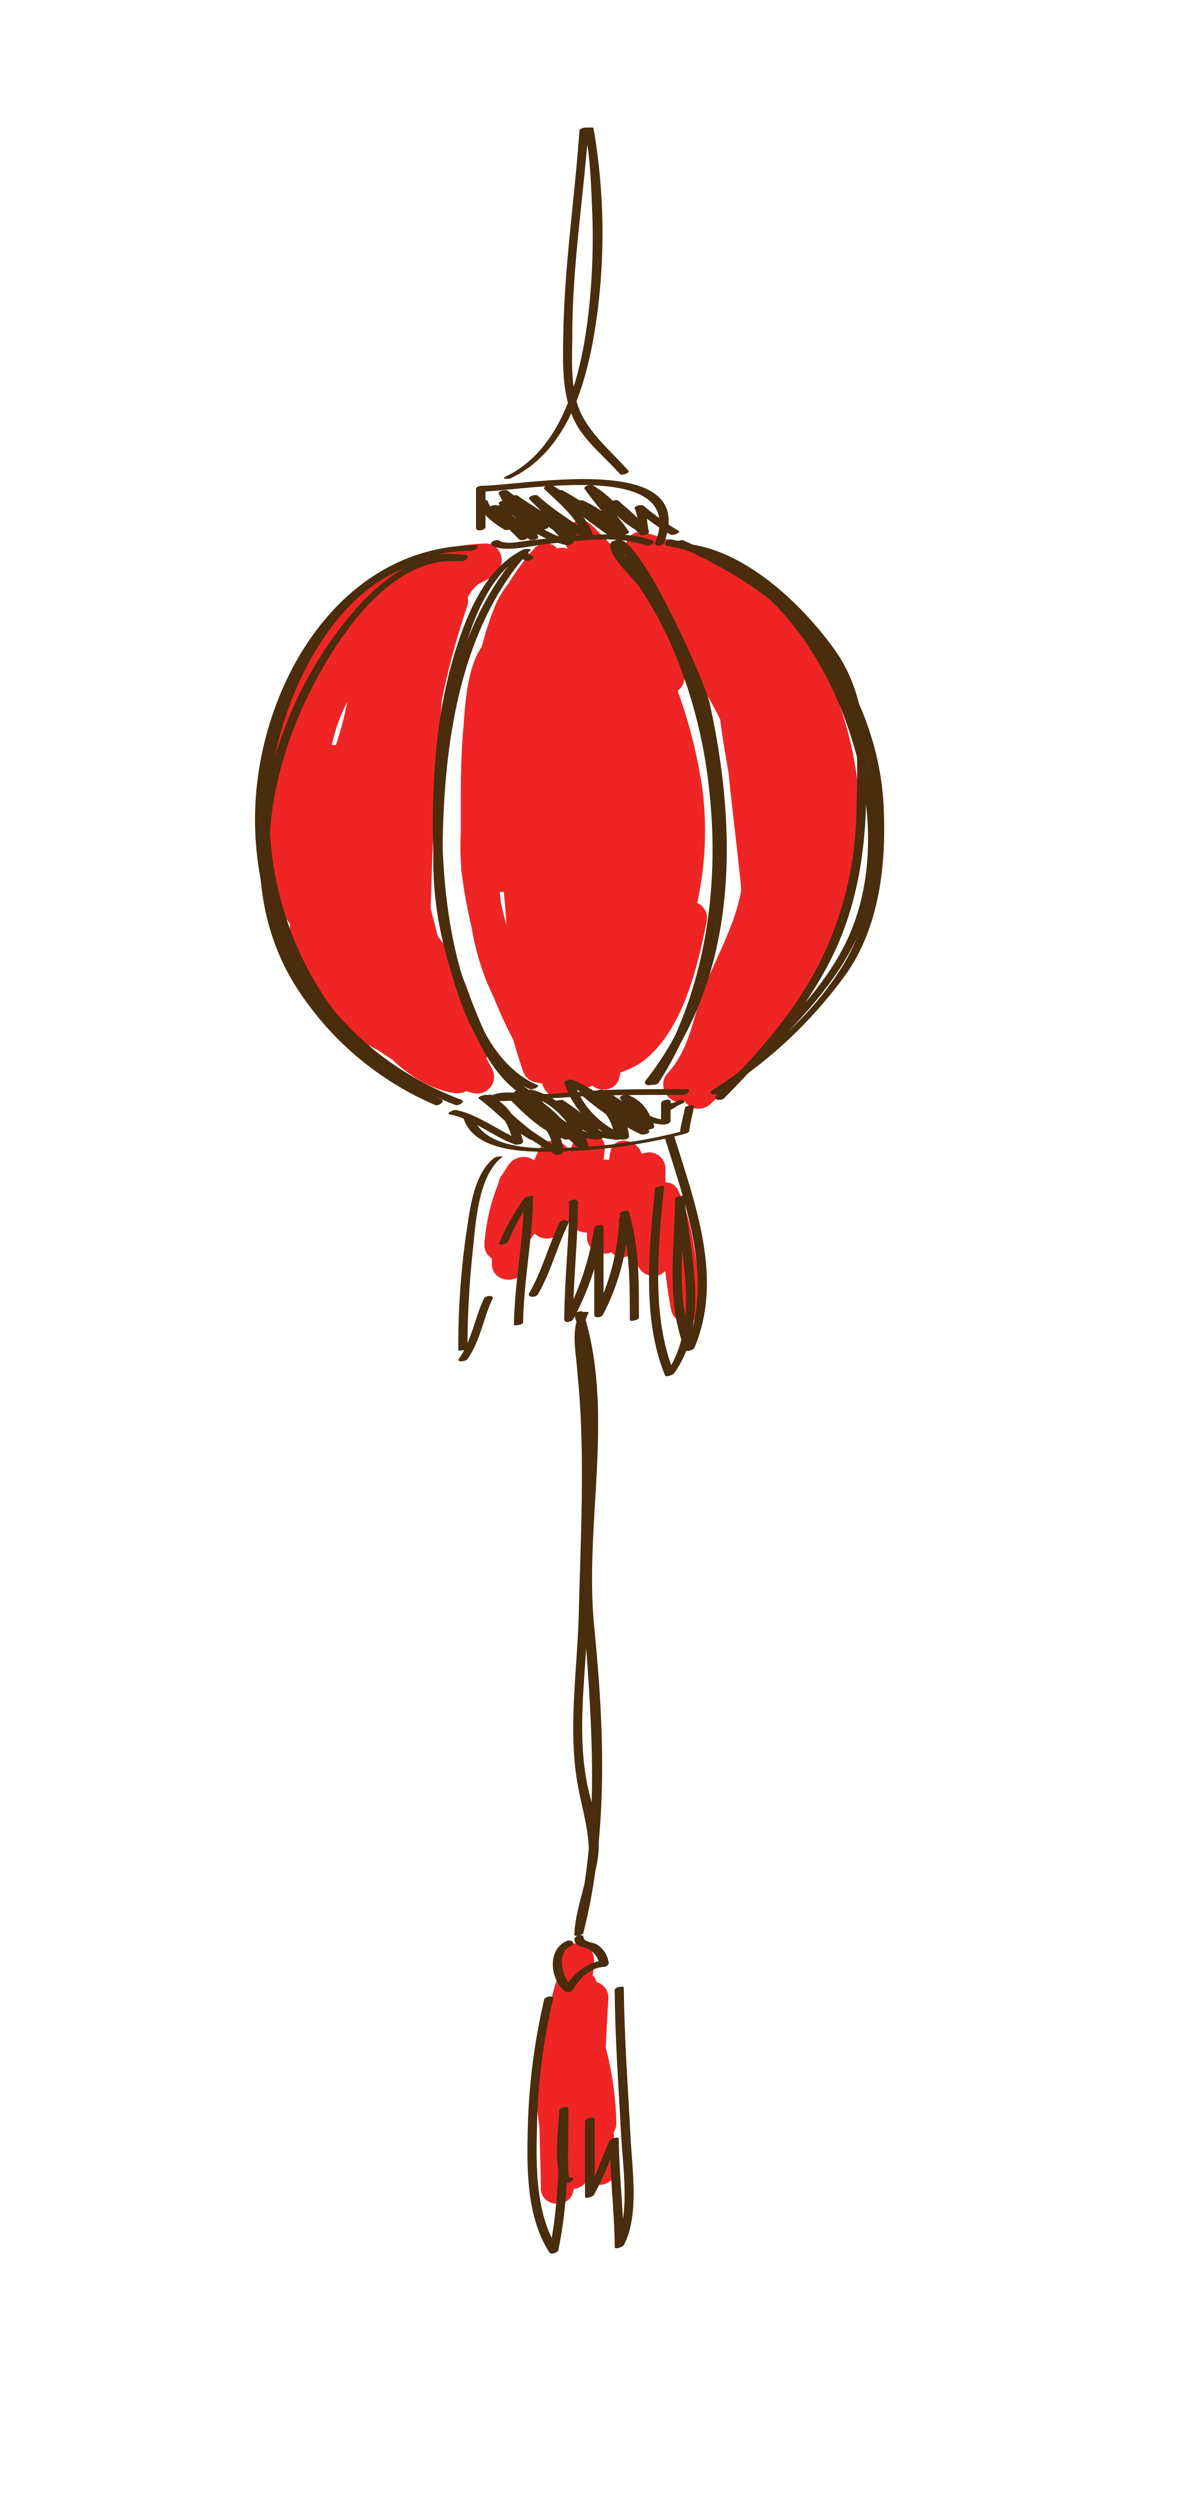 <svg id="layer1" xmlns="http://www.w3.org/2000/svg" viewBox="0 0 250.91 527.32"><defs><style>.cls-1{fill:#ef2525;}.cls-2{fill:#492d0c;}</style></defs><path class="cls-1" d="M103.85,225.47c-.38-.74-.79-1.47-1.19-2.2a3,3,0,0,0-.42-2.62c-.38-.57-.78-1.13-1.19-1.68a42,42,0,0,0-8.68-21.52c-.45-1.95-1-3.9-1.48-5.84.31-12.56,1-25.16,1.8-37.51.2-2.18.4-4.36.58-6.54a162.28,162.28,0,0,1,5.31-19.65,3.25,3.25,0,0,0,.11-1.88,9.42,9.42,0,0,1,2.28-2.86l2.42-1.21a3.07,3.07,0,0,0,1.24-1.11c2.4-1.92,1.12-6.31-2.2-6.21-22.36.61-42.33,20.68-45.21,42.28a82.58,82.58,0,0,0-.74,10c-1.11,8.94-.69,18.58,3.4,26a13.3,13.3,0,0,0,1.32,1.94c-.6,11.62,8.21,21.54,18.61,26.68,1,.67,2,1.32,2.94,1.94,3.86,3.71,8.62,6.4,13.13,7.08a4,4,0,0,0,2.46-.39c.52.13,1,.27,1.55.39A3.54,3.54,0,0,0,103.85,225.47Zm-33-68.29a2.6,2.6,0,0,0-.83-.07A37.42,37.42,0,0,1,73.3,148,71.28,71.28,0,0,1,70.88,157.18Z"/><path class="cls-1" d="M180.63,162.54c-1.95-12.55-6.83-24.61-15.12-34.33-7.46-8.75-18.58-12.69-29.26-15.86-3.51-1-5.23,2.88-3.68,5.3a3,3,0,0,0-1.5-.54c-2.1-2.25-4.21-4.35-6.11-6.26-2.87-2.88-7.37.77-5.5,4.24.12.22.23.45.35.68a3.62,3.62,0,0,0-2.23-.11,3.19,3.19,0,0,0-4.79,0,45.57,45.57,0,0,0-5.36,7.24,20.61,20.61,0,0,0-3,5,68.33,68.33,0,0,0-2.77,8.53c-3.27,4.68-3.54,13.15-3.91,17.45s-.49,8.79-.51,13.19c0,2.85,0,5.68,0,8.53a58.61,58.61,0,0,0,.08,7.26c0,.1,0,.2,0,.29a2.9,2.9,0,0,0,.11.79c.06.67.13,1.33.23,2q.75,5,1.92,9.95a51.91,51.91,0,0,0,4.61,14.48,96,96,0,0,0,4.14,9q.9,3.24,2,6.43a3.49,3.49,0,0,0,2.45,2.44c.54.08,1.1.2,1.66.32a3.68,3.68,0,0,0,6.52,1.43A10.63,10.63,0,0,0,125,229c1.78,1.44,5,1.07,5.68-1.66.09-.38.18-.76.25-1.15a17.59,17.59,0,0,0,4.46-2.14c8.59-6.24,11.73-19.81,13.74-29.6a3.51,3.51,0,0,0-2-4,70.66,70.66,0,0,0,1.12-23.85A104.23,104.23,0,0,0,143,145.72a3.67,3.67,0,0,0,1.45-2.72,19.68,19.68,0,0,0-.16-3.26c1.74,2.43,3.49,4.85,5.17,7.29.88,1.54,1.73,3.1,2.51,4.7.46,3.67,1.07,7.34,1.74,11,.83,8.32,1.92,16.62,2.72,24.94-1.17,7-5,13.73-7.62,20.19s-3.07,13.22-7.93,18.51c-2.43,2.65.35,7.07,3.56,5.85a3.55,3.55,0,0,0,5.4.71c10.09-9.26,21-20.15,26.53-32.89C181.4,188.37,182.57,175,180.63,162.54Zm-75.16,25.58a3.94,3.94,0,0,0,.84,0c.22,2.23.42,4.46.56,6.7,0,.09,0,.19,0,.28-.45-1.63-.87-3.28-1.21-4.94C105.6,189.47,105.52,188.8,105.47,188.12Zm28-69.4a1.22,1.22,0,0,0-.12-.19l.15.11Z"/><path class="cls-1" d="M143.15,251.14a2.84,2.84,0,0,0-2.72-1.73c0-1,0-1.95,0-2.92a3.46,3.46,0,0,0-5-3.07c-.87-3.21-6.05-4.14-6.67-.27-.08.49-.17,1-.26,1.5a3.38,3.38,0,0,0-1.14-.05,21.36,21.36,0,0,0,.26-2.13c.25-4.25-5.52-4.32-6.88-.93-.19.48-.38,1-.58,1.44-.93-2.49-4.72-3.54-6.29-.67-.41.76-.79,1.58-1.16,2.42a3.83,3.83,0,0,0-5.25.79c-.33.44-.62.88-.9,1.34s-.45.72-.71,1.07a3.16,3.16,0,0,0-.64,1.6,41.86,41.86,0,0,0-3,13,3.29,3.29,0,0,0,1.59,2.9c0,.37,0,.74,0,1.11,0,4.51,7,4.52,7,0,0-1.22,0-2.47-.09-3.74a21.28,21.28,0,0,0,2.06-2.59c.25.18.5.36.79.53a3.5,3.5,0,0,0,4.79-1.12c.47-.78.89-1.57,1.28-2.38h0a5.07,5.07,0,0,0,.85,1.13,4.43,4.43,0,0,0,3.38,1.62c0,.32,0,.62,0,.94-.06,2.57,3,4.18,5.12,3.21a3.42,3.42,0,0,0,5.11-.28c.06.62.12,1.25.19,1.88.37,3.28,4.2,4.5,6.1,2.32.36,2.78.7,5.55,1.25,8.23.91,4.42,7.65,2.55,6.75-1.86C146.7,266.57,146.54,258.54,143.15,251.14Z"/><path class="cls-1" d="M127.82,431.87c.19-3.51.35-7,.57-10.51a3.36,3.36,0,0,0-2.49-3.28,3.14,3.14,0,0,0-.82-1.45,22.13,22.13,0,0,0,.27-3.29c0-3.94-6-4.79-7-.93a31.51,31.51,0,0,0-.84,3.21,3.6,3.6,0,0,0,.09,1.58c-.28,1-.61,2.05-.94,3.23a4.11,4.11,0,0,0-.08,1.53c-2.23,5-3,10.59-3.23,16a53.79,53.79,0,0,0,.48,10.68c.09,4.28.27,8.55.3,12.82,0,0,0,.06,0,.09s0,.23,0,.34h0c.46,3.92,6.44,3.92,6.91,0h0v-.21a3.3,3.3,0,0,0,2.84-1.87c2,2,6,1.06,6-2.36,0-2.57-.21-5.14-.38-7.7a3.24,3.24,0,0,0,.56-1.93A67.41,67.41,0,0,0,127.82,431.87Z"/><path class="cls-2" d="M102.45,111.16V103a3.24,3.24,0,0,0-1.43.73c8.67-.07,44.07-7.09,37.3,10.65-.38,1,1.53.85,1.8.15,7.43-19.46-29.28-12.15-38.41-12.07-.39,0-1.26.17-1.26.73v8.12c0,.94,2,.58,2-.18Z"/><path class="cls-2" d="M103.76,115c2.63,1.71,8.76,0,11.55-.25,6.73-.65,14.6-2,21.13.32.66.23,2.26-.73,1.16-1.12-5.07-1.79-10.88-1.24-16.15-.87-3,.21-6.09.53-9.13.82-1.76.17-5.46,1.14-7,.12-.57-.38-2.34.44-1.52,1Z"/><path class="cls-2" d="M100.22,115c-26.28.29-42.45,24.79-45.76,48.62a67.05,67.05,0,0,0,7,40.35c7.36,13.91,20.13,23.59,34.65,29.1.68.26,2.26-.71,1.16-1.13-27.62-10.49-43.67-36.41-41.15-65.78,2-23.26,17.46-49.68,43.4-50,.79,0,2-1.22.73-1.2Z"/><path class="cls-2" d="M142.76,115c9.61,4.41,18.79,9.51,26.05,17.36,8.6,9.31,13.72,21.91,15.38,34.35,1.59,11.9.2,26.17-6.12,36.59-6.65,11-17.12,19.87-27.82,26.68-1.1.71.55,1.14,1.23.7a95.08,95.08,0,0,0,27.08-25.25c7.17-10.23,8.52-23.56,7.89-35.73-.69-13.09-6.06-26-14.21-36.21-7.23-9.06-17.6-14.74-28-19.5-.64-.29-2.39.61-1.52,1Z"/><path class="cls-2" d="M110.44,115.9c-7.57,3.73-11.37,12.39-13.89,20-3.84,11.52-5.06,23.94-5.2,36-.14,12.5,1.21,25.28,5.1,37.2,2.65,8.1,7.15,17,15.38,20.62.51.22,2.28-.55,1.56-.86-8.4-3.66-12.61-13-15.29-21.14-3.57-10.95-4.7-22.72-4.82-34.19a125.36,125.36,0,0,1,4.39-35.33c2.25-8,6-17.93,13.93-21.83,1.16-.57-.6-.72-1.16-.45Z"/><path class="cls-2" d="M131,115.11c-.77.41.43,1.27,1,2.11.85,1.24,1.61,2.54,2.37,3.83,2,3.43,3.87,7,5.69,10.5,3.39,6.57,6.87,13,8.4,20.26,5.43,25.69,4.72,54.64-12.19,76.08-.77,1,1,1.36,1.63.63,18-22.78,17.83-53.18,11.84-80.27-1.07-4.82-15.37-36.65-19.63-34.36-1.15.62-.11,1.75.88,1.22Z"/><path class="cls-2" d="M105.07,232.2c.06.28,14.33-.75,14.93-.79,8-.5,16.09-.47,24.13-.47.81,0,2-1.22.72-1.22-5.08,0-10.17,0-15.25.12-5.82.14-11.78,1.06-17.57.92-1.38,0-9.67-1.5-8.89,2,.17.77,2.11.27,1.93-.51Z"/><path class="cls-2" d="M97.82,235.9c2.47,7.49,14.53,7.16,20.73,6.95a112.06,112.06,0,0,0,26-3.71c.27-.08.85-.22.89-.57.19-1.83.75-3.44,1-5.22.08-.47-1.83-.14-1.91.34-.31,1.83-.88,3.54-1.07,5.4l.88-.57A109.11,109.11,0,0,1,121.55,242c-6.32.35-19.25,1.12-21.79-6.6-.16-.46-2.07.11-1.94.52Z"/><path class="cls-2" d="M104.3,244.24c-4.52,3.46-5.19,11.36-6,16.54a164.79,164.79,0,0,0-1.58,24c0,.25,1.93,0,1.93-.51a194.83,194.83,0,0,1,1.11-20.35c.63-5.84,1.07-15.92,6.24-19.88.36-.28-1.39-.08-1.74.19Z"/><path class="cls-2" d="M98.63,286.69c2.75-3.9,3.32-8.52,5.31-12.75.41-.87-1.52-.66-1.8-.07-2,4.23-2.58,8.88-5.31,12.76-.53.74,1.42.59,1.8.06Z"/><path class="cls-2" d="M107.18,262a49.66,49.66,0,0,1,5.31-9.56l-1.91.44c-.14,8.9-2,17.66-2.13,26.57,0,.24,1.93,0,1.94-.52.14-8.9,2-17.67,2.12-26.57,0-.36-1.75.18-1.92.44a49.74,49.74,0,0,0-5.31,9.57c-.1.27,1.72.1,1.9-.37Z"/><path class="cls-2" d="M113.53,273c2.73-4.73,4-10,6.38-14.88.48-1-1.47-1-1.85-.24-2.34,4.89-3.66,10.15-6.38,14.88-.55.95,1.42,1,1.85.24Z"/><path class="cls-2" d="M120.13,253.79c-.07,8.16-1,16.28-1.06,24.44,0,1,1.56.62,1.9,0A59.84,59.84,0,0,0,127.4,259c-.65.05-1,.1-2,.15v18.07c0,1,1.58.67,1.89,0a48.21,48.21,0,0,0,5.38-20.38c0-1-1.94-.7-2,.16a47.47,47.47,0,0,1-5.24,20l1.93,0V259c0-1-1.84-.67-2,.15a58.63,58.63,0,0,1-6.33,18.95l1.89,0c.07-8.16,1-16.28,1.06-24.44,0-1-2-.71-2,.15Z"/><path class="cls-2" d="M130.77,256.1c2.2,7.21,2.12,14.84,2.13,22.31,0,.41,1.93.1,1.93-.51,0-7.48.08-15.1-2.13-22.32-.15-.52-2.08,0-1.93.52Z"/><path class="cls-2" d="M138.21,250.78c-1.22,12.54-2.8,27.39,2.13,39.33.2.48,1.71-.15,1.91-.44,7.63-10.66,3.43-25.34,2.14-37.28,0-.36-1.92,0-1.93.52-.1,10.65-2,21.72,2.13,31.88.18.44,1.77-.08,1.92-.43,6.22-14.63.18-30.46-4.24-44.72-.14-.43-2.06.12-1.93.51,4.4,14.2,10.46,30,4.26,44.56l1.92-.43c-4.14-10.17-2.23-21.24-2.13-31.89l-1.93.52c1.29,11.89,5.48,26.5-2.11,37.11l1.92-.43c-4.93-11.94-3.35-26.79-2.13-39.33,0-.24-1.87,0-1.93.52Z"/><path class="cls-2" d="M122.28,277.23c-1.57,3-.94,7-.62,10.22.47,4.86.86,9.68,1,14.56.41,12.7-.21,25.55-.52,38.25-.29,11.82-2.34,24.45-.23,36.15,1,5.76,2.91,10.92,2.19,16.87-.61,5-2.69,9.67-2.91,14.8,0,.5,1.8.09,1.92-.4,5.32-21,4.4-43.16,2.29-64.49-2.17-21.91,4.44-45-2.28-66.36-.19-.58-2.11,0-1.93.52,6.43,20.48.43,42.33,2,63.31,1.66,22.53,3.65,45.1-2,67.3l1.93-.4c.24-5.58,2.43-10.73,3.11-16.24.56-4.63-1-9.39-2.06-13.85-2.64-11.44-.54-24.19-.15-35.82.4-12.08.65-24.24.63-36.33a154.16,154.16,0,0,0-.8-15.79c-.42-3.94-1.57-8.91.33-12.58.23-.45-1.64-.27-1.92.28Z"/><path class="cls-2" d="M119.63,409.4c-4.27,1.76-3.55,8.26-.33,10.65a1.28,1.28,0,0,0,1.67-.45c1.28-2.35,3.65-4.56,6.42-4.73.44,0,1.19-.38,1.06-.93a5.46,5.46,0,0,0-2.55-3.84c-.76-.43-2.68-.45-2.76-1.48-.07-.84-2-.38-1.93.52s.87,1.32,1.7,1.56a4.45,4.45,0,0,1,3.61,3.75l1.06-.93c-3.6.21-6.77,2.8-8.45,5.89l1.66-.45c-2.17-1.62-3.55-7.15-.32-8.48,1.23-.5.13-1.48-.84-1.08Z"/><path class="cls-2" d="M114.83,421.76a133.52,133.52,0,0,0-3.47,28c-.21,8.29-.1,18.18,4.6,25.37.32.49,1.76,0,1.86-.5,2.05-9.85,2.13-19.87,2.13-29.89,0-.57-1.93-.22-1.93.38,0,2.05-1.93,16,1.89,15.28.9-.17,1.6-1.3.27-1.05-.55.11-.25-13-.23-14.48l-1.93.39c0,9.93-.1,19.86-2.13,29.62l1.86-.5c-4.82-7.37-4.64-17.74-4.42-26.19a127.14,127.14,0,0,1,3.43-26.7c.17-.7-1.77-.4-1.93.25Z"/><path class="cls-2" d="M123.45,447.4v15.94c0,.56,1.62,0,1.79-.28,2.25-3.72,3.51-7.89,5.36-11.81l-1.94.4c.08,7.46,1,14.87,1.06,22.32,0,.62,1.74-.06,1.92-.4,3.28-6.28,1.78-15.72,1.44-22.47-.54-10.6-1.34-21.25-1.44-31.85,0-.48-1.94-.15-1.93.52.09,10.21.82,20.49,1.37,30.7.39,7.08,2,16.85-1.37,23.38l1.93-.4c-.08-7.45-1-14.86-1.06-22.32,0-.6-1.76,0-1.93.4-1.81,3.83-3,7.94-5.15,11.58.62-.1,1-.19,2-.28V446.88c0-.47-2-.15-2,.52Z"/><path class="cls-2" d="M107.86,100.84C120,95,123.9,80.43,125.75,68.21a130.75,130.75,0,0,0-.49-41.13c0-.2-.43-.18-.55-.18h-1.07c-.37,0-1.34.21-1.37.7-1,14.28-3.16,28.47-3.4,42.8-.1,6.16-.38,13,2.49,18.6,2.17,4.24,6.37,7.42,9.47,11,.35.4,2.17-.28,1.81-.68-3.37-3.84-7.5-7.17-9.86-11.78-2.62-5.11-2-12-2-17.61.06-14.32,2.39-28.54,3.4-42.8l-1.37.69c1.66,0,2,13.56,2.1,15.38A142.2,142.2,0,0,1,124.3,65c-1.36,12.63-4.92,29.45-17.58,35.51-1.16.56.64.58,1.14.34Z"/><path class="cls-2" d="M112.13,117.11c-.47-.11-.69-.37-.68-.76-.1-.68-1.5-.23-1.75.06C94.64,133.56,92,157.92,91.46,179.81c-.26,11.17,2,21.13,5.93,31.45,2.92,7.56,6.78,16.81,14.46,20.63.61.3,2.37-.57,1.52-1-7.53-3.74-11.13-12.79-14-20.16A79.8,79.8,0,0,1,93.4,179.6c.17-21.43,3.17-46.07,17.86-62.8l-1.75.07c.14,1,.63,1.06,1.45,1.37s2.26-.72,1.17-1.13Z"/><path class="cls-2" d="M131.56,115.13a1.78,1.78,0,0,0-1.22-1.1c-.52-.14-1.42.08-1.54.71-.47,2.57,4.69,7,6.2,9.18a79.77,79.77,0,0,1,7.33,13.7,104.08,104.08,0,0,1,7.48,30.54c2.05,20.42-1.41,42.5-12.61,60-.56.87,1.41.83,1.83.17,10.6-16.52,14.27-37.09,13-56.48a111.39,111.39,0,0,0-6.31-31,87.67,87.67,0,0,0-6.23-13.36A72.7,72.7,0,0,0,135.3,121c-.92-1.3-4.86-4.78-4.55-6.44l-1.54.71a1.5,1.5,0,0,1,.58.69c.39.7,2.24,0,1.77-.83Z"/><path class="cls-2" d="M97,117c-11.58-.62-20.38,8.78-26.65,17.42a84.3,84.3,0,0,0-14.77,36.12c-2.05,12.88-.22,26.25,6.76,37.38a65.22,65.22,0,0,0,29.5,25.16c.64.28,2.2-.74,1.31-1.16C68.85,220.39,55.26,193.45,57,167.07c1.32-20.18,16.18-51.45,40.4-48.72.9.1,2-1.2.68-1.35-24.19-2.72-39.18,25.28-42.5,45.54C51,190.43,66,220.85,91.66,233L93,231.83a65.09,65.09,0,0,1-27.12-22.15c-7.41-10.28-9.77-22.33-8.84-34.8.85-11.52,4.82-22.75,10.38-32.8s15.89-24.43,28.92-23.73c.9,0,2-1.28.69-1.35Z"/><path class="cls-2" d="M141,115.19c22.64,4,36.19,27.16,40.66,47.94,2.29,10.65,2.22,22.18-1.74,32.43-5.53,14.28-18.74,24.53-28.77,35.55-.84.92,1,1.17,1.62.57,8.73-8.78,16.9-18.16,22.53-29.26,5.41-10.65,7.35-22.52,7.48-34.36.11-11.19-.07-22-6.89-31.36s-18.15-20.09-30-21.86c-1-.14-2,1.22-.67,1.41,11.87,1.78,22.86,13.06,29.66,22.39s6.12,21.69,5.85,32.62a74.27,74.27,0,0,1-7.89,32.07c-5.34,10.53-13.46,19.46-21.72,27.78l1.62.57c10.48-11.51,23.6-21.93,29.36-36.85,3.94-10.17,3.56-21.69,1.46-32.21-4.27-21.46-18.92-44.77-41.93-48.84-.95-.17-1.95,1.18-.66,1.41Z"/><path class="cls-2" d="M101,106.24c.79,2.45,3.39,4.25,5.51,5.51.39.23,2.15-.24,1.67-.82-1.13-1.37-2-2.88-3.19-4.25l-1.79.73,6.37,6.38c.42.42,2.23-.11,1.8-.74a45.54,45.54,0,0,0-5.31-6.37l-1.8.73a55.81,55.81,0,0,0,7.44,6.38c.36.25,2.13,0,1.86-.63-1.33-3.35-3.5-5.48-6.44-7.54-.47-.33-2.33.25-1.8.73a26.4,26.4,0,0,0,8.63,5.4c.35.13,2.23-.27,1.67-.82a67.5,67.5,0,0,0-8.5-7.44c-.35-.25-2.16,0-1.87.63,2.68,5.73,8.14,9.4,14.19,10.86.26.07,1.87-.23,1.56-.75-2.69-4.55-7.6-6.7-11.75-9.68-.52-.37-2.3.37-1.8.74a98.73,98.73,0,0,0,12.88,8.58c.38.21,2.19-.29,1.67-.82q-4.26-4.24-8.5-8.5l-1.8.74c3.55,3.29,7.77,5.67,11.69,8.5.37.27,2.09.06,1.86-.63-1.5-4.56-5.23-7.49-8.57-10.73l-1.67.81c5.18,3.25,9.7,7.38,14.88,10.63.44.28,2.18-.43,1.67-.82-4.25-3.28-8.14-7-12.88-9.64l-1.54.9a55.87,55.87,0,0,1,12.62,9.48l1.8-.74c-2.72-2.61-5.75-4.85-8.5-7.43l-1.67.81c3.53,1.49,6.34,4.11,9.44,6.3.43.3,2.27-.07,1.8-.74-2.34-3.3-5.1-6.26-7.44-9.56l-1.68.81c4,2.3,6.62,6.21,10.63,8.51.41.23,2.09-.18,1.68-.82-1.41-2.16-3.44-3.59-5.32-5.31-.46-.43-2.29.25-1.8.73l6.38,6.38c.36.36,2,0,1.87-.63-.53-1.78-.28-3.65-1.07-5.31l-1.86.62a53.52,53.52,0,0,0,7.44,5.32c.54.36,2.28-.42,1.79-.74a54.2,54.2,0,0,1-7.43-5.31c-.36-.33-2.15,0-1.87.63.79,1.66.54,3.52,1.06,5.31l1.87-.63-6.38-6.37-1.8.73c1.88,1.73,3.91,3.15,5.32,5.32l1.67-.82c-4-2.3-6.62-6.21-10.63-8.5-.4-.23-2.11.19-1.67.81,2.34,3.3,5.1,6.27,7.44,9.57l1.8-.74c-3.19-2.25-6.06-4.92-9.7-6.45-.36-.16-2.22.29-1.67.81,2.75,2.58,5.78,4.83,8.5,7.44.47.44,2.28-.27,1.8-.74a57.19,57.19,0,0,0-12.88-9.64c-.51-.28-2.31.48-1.54.9,4.64,2.54,8.46,6.26,12.62,9.48l1.68-.82c-5.18-3.24-9.71-7.37-14.88-10.62-.4-.26-2.18.32-1.67.81,3.26,3.18,6.95,6,8.43,10.52l1.87-.63c-3.92-2.82-8.14-5.21-11.69-8.5-.46-.42-2.29.25-1.8.74l8.5,8.5,1.67-.82a97.55,97.55,0,0,1-12.62-8.42l-1.8.74c4.06,2.9,9,5,11.62,9.45l1.56-.75c-5.72-1.39-10.91-5-13.44-10.39l-1.87.63a66.81,66.81,0,0,1,8.5,7.44l1.68-.82a26,26,0,0,1-8.38-5.23l-1.8.73c2.85,2,5,4,6.31,7.33l1.87-.63a56.48,56.48,0,0,1-7.44-6.37c-.46-.45-2.28.26-1.8.73a45.05,45.05,0,0,1,5.31,6.38l1.8-.74L105,106.68c-.42-.43-2.26.17-1.79.73,1.13,1.37,2.05,2.89,3.18,4.26l1.68-.82c-1.86-1.11-4.42-2.92-5.12-5.12-.21-.64-2.13-.09-1.94.51Z"/><path class="cls-2" d="M95,235.07c4.71.92,9.12,4.67,13.64,6.33.36.13,1.92-.05,1.75-.7-1.21-4.37-3.13-8.22-7.63-9.75-.35-.12-2.25.39-1.68.81,3.74,2.72,6.68,6.29,10.75,8.58.43.24,2.17-.46,1.68-.81a77.14,77.14,0,0,1-9.57-8.5c-.41-.41-2.24.18-1.8.73,4,5,9.57,8.47,15,11.77.42.25,1.8-.1,1.75-.7-.47-5.71-5-9.35-9.76-11.88-.38-.2-2.18.31-1.67.81,3.48,3.47,7,7,11.81,8.58.28.09,2.07-.13,1.74-.7-2.51-4.46-6.35-7.4-10.81-9.75-.38-.2-2.19.32-1.68.8,4.37,4.19,9.45,7.51,13.82,11.7.35.34,2,0,1.86-.63a16.77,16.77,0,0,0-12-11.91c-.34-.09-2,.28-1.51.84,3.73,4.71,9,9.23,15.18,9.69.31,0,2-.23,1.5-.85-2.33-3.13-5.28-5.28-8.5-7.44-.34-.23-2.2.07-1.87.62a16.59,16.59,0,0,0,13.34,7.69c.38,0,1.39-.23,1.35-.76-.5-6.06-5.65-9.63-10.82-11.88-.35-.15-1.93.08-1.74.7,1.72,5.47,6.31,10.35,11.88,11.88.43.12,1.81,0,1.74-.7-.47-4.88-4.18-8.29-8.69-9.75-.33-.1-2.24.28-1.67.8a54.84,54.84,0,0,0,12.87,8.58c.31.16,2-.16,1.75-.7-2.29-4.14-5.62-6.55-9.76-8.68-.38-.19-2.13.22-1.68.8,2.79,3.59,6.77,5.52,10.76,7.52.33.17,1.95-.1,1.74-.7-1.12-3.14-2.35-5.24-5.51-6.56-.38-.16-2.12.17-1.67.81,2.41,3.45,4.92,5.18,9.13,5.45.42,0,1.48-.22,1.48-.76V232.2c0-.52-2-.18-2,.51v1.07c0,.09,0,.15.1.18,2.31.65,2.4-.41,4.29-1.16,1.26-.5.07-1-.76-.69-.32.13-1.78,1.12-1.78.09,0-.52-1.85-.18-1.85.51V237c0-.26.81-.51,1.26-.76-4-.26-6-2.21-8-5.18l-1.7.8c3,1.25,4.08,3.27,5.12,6.2l1.73-.7c-3.88-2-7.78-3.86-10.5-7.36l-1.68.8c4,2.06,7.17,4.32,9.37,8.32l1.75-.7A53.73,53.73,0,0,1,124.14,230l-1.68.8c4.37,1.41,7.85,4.65,8.31,9.38l1.74-.69c-5.37-1.48-9.84-6.24-11.5-11.52l-1.74.7c5,2.19,10,5.63,10.44,11.51l1.35-.75a15.48,15.48,0,0,1-12.17-7.2l-1.87.62c3.22,2.16,6.17,4.31,8.5,7.44l1.5-.85c-6-.44-11-4.92-14.58-9.44l-1.5.85a16,16,0,0,1,11.33,11.46l1.87-.62c-4.37-4.19-9.45-7.51-13.82-11.69l-1.68.8c4.33,2.28,8,5.07,10.44,9.38l1.74-.69c-4.68-1.52-8.16-5-11.56-8.43l-1.68.8c4.59,2.44,8.92,6,9.37,11.51l1.75-.7c-5.35-3.24-10.78-6.7-14.76-11.61l-1.8.73a77.14,77.14,0,0,0,9.57,8.5l1.67-.8c-4-2.24-6.84-5.76-10.5-8.43l-1.68.8c4.35,1.48,6.11,5.25,7.25,9.39l1.75-.7c-4.67-1.71-9.13-5.48-14-6.42-.55-.11-2.27.76-1.2,1Z"/></svg>